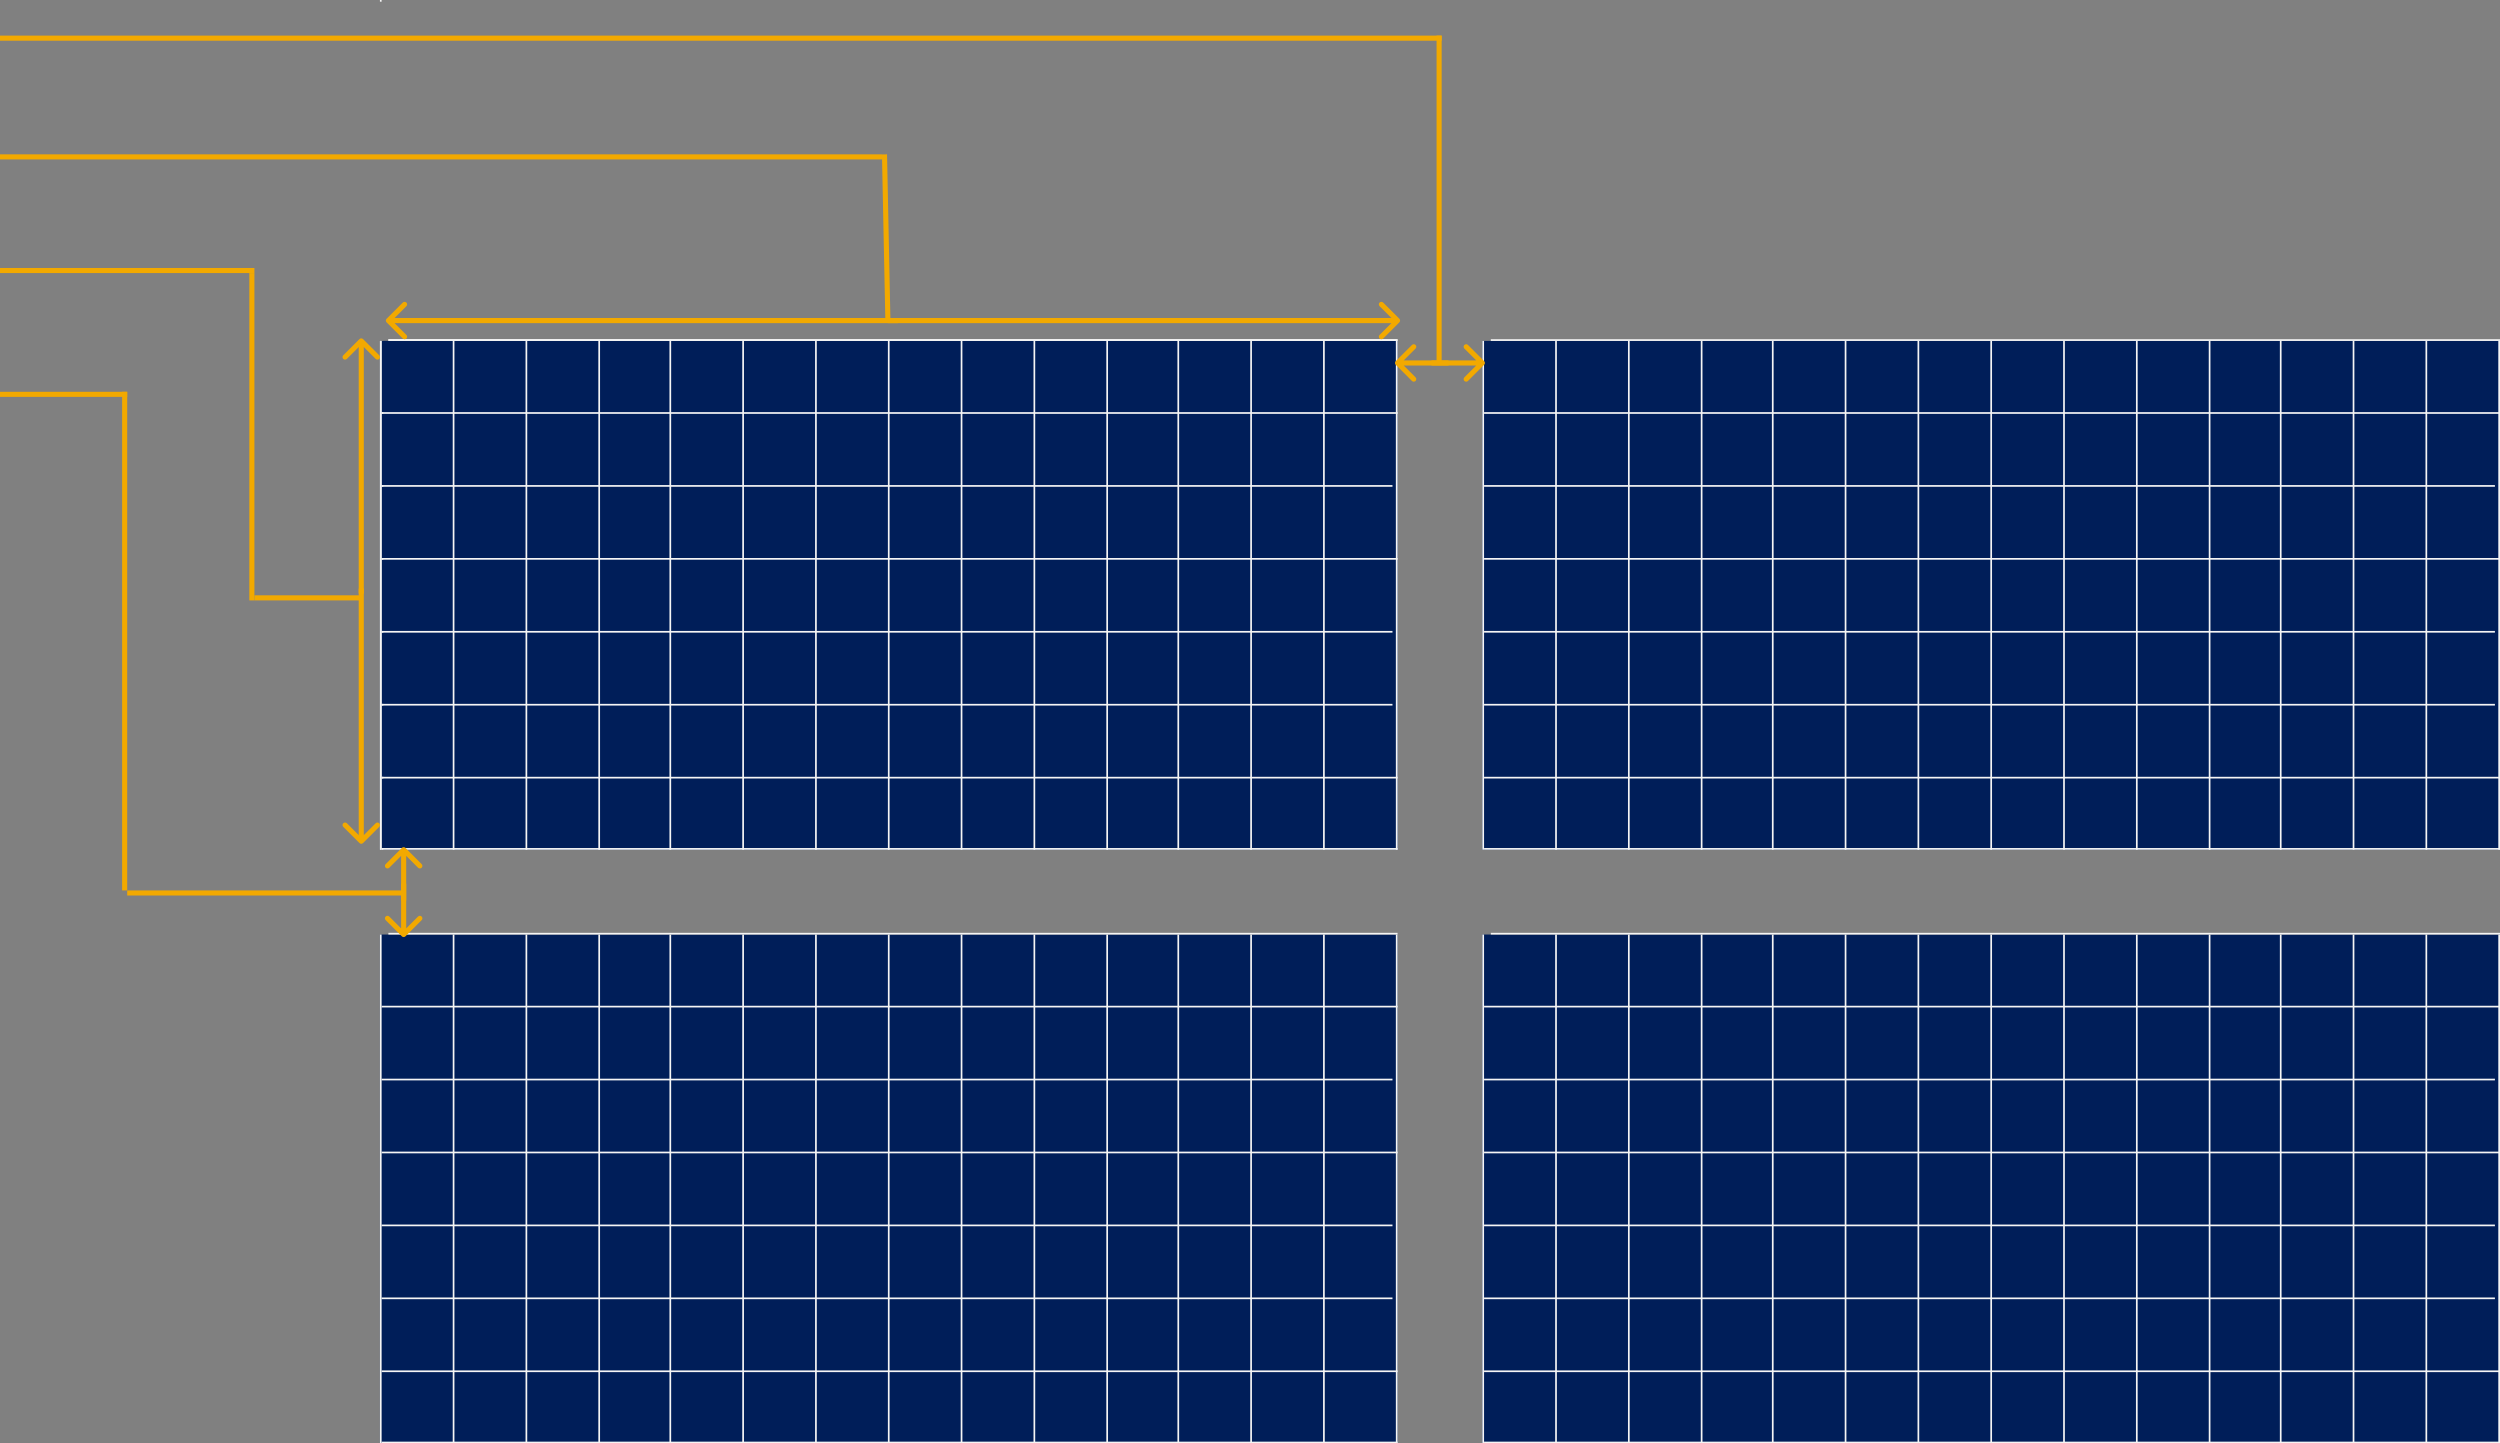 <svg width="1474" height="851" viewBox="0 0 1474 851" fill="none" xmlns="http://www.w3.org/2000/svg">
<rect x="0" y="0" width="1474" height="851" fill="#808080" stroke="none"/>
<line x1="224.002" y1="0.5" x2="225" y2="0.5" stroke="#F5F5F5"/>
<rect x="224" y="201" width="599.999" height="300" fill="#001E59"/>
<line x1="224.498" y1="501" x2="224.498" y2="201" stroke="#F5F5F5"/>
<line x1="523.999" y1="501" x2="523.999" y2="201" stroke="#F5F5F5"/>
<line x1="823.499" y1="501" x2="823.499" y2="201" stroke="#F5F5F5"/>
<line x1="780.571" y1="501" x2="780.571" y2="201" stroke="#F5F5F5"/>
<line x1="737.642" y1="501" x2="737.642" y2="201" stroke="#F5F5F5"/>
<line x1="694.714" y1="501" x2="694.714" y2="201" stroke="#F5F5F5"/>
<line x1="652.784" y1="501" x2="652.784" y2="201" stroke="#F5F5F5"/>
<line x1="609.856" y1="501" x2="609.856" y2="201" stroke="#F5F5F5"/>
<line x1="566.927" y1="501" x2="566.927" y2="201" stroke="#F5F5F5"/>
<line x1="481.07" y1="501" x2="481.07" y2="201" stroke="#F5F5F5"/>
<line x1="438.142" y1="501" x2="438.142" y2="201" stroke="#F5F5F5"/>
<line x1="395.214" y1="501" x2="395.214" y2="201" stroke="#F5F5F5"/>
<line x1="353.284" y1="501" x2="353.284" y2="201" stroke="#F5F5F5"/>
<line x1="310.355" y1="501" x2="310.355" y2="201" stroke="#F5F5F5"/>
<line x1="267.427" y1="501" x2="267.427" y2="201" stroke="#F5F5F5"/>
<line x1="224.998" y1="243.5" x2="823.999" y2="243.5" stroke="#F5F5F5"/>
<line x1="224.998" y1="415.5" x2="821.004" y2="415.5" stroke="#F5F5F5"/>
<line x1="224.998" y1="458.5" x2="824" y2="458.5" stroke="#F5F5F5"/>
<line x1="224.998" y1="500.5" x2="823.999" y2="500.5" stroke="#F5F5F5"/>
<line x1="228.992" y1="200.5" x2="823.999" y2="200.5" stroke="#F5F5F5"/>
<line x1="224.998" y1="372.5" x2="821.004" y2="372.5" stroke="#F5F5F5"/>
<line x1="224.998" y1="329.5" x2="823.999" y2="329.5" stroke="#F5F5F5"/>
<line x1="224.998" y1="286.5" x2="821.004" y2="286.5" stroke="#F5F5F5"/>
<rect x="226" y="201" width="598" height="300" fill="#001E59"/>
<line x1="224.498" y1="501" x2="224.498" y2="201" stroke="#F5F5F5"/>
<line x1="523.999" y1="501" x2="523.999" y2="201" stroke="#F5F5F5"/>
<line x1="823.499" y1="501" x2="823.499" y2="201" stroke="#F5F5F5"/>
<line x1="780.571" y1="501" x2="780.571" y2="201" stroke="#F5F5F5"/>
<line x1="737.642" y1="501" x2="737.642" y2="201" stroke="#F5F5F5"/>
<line x1="694.714" y1="501" x2="694.714" y2="201" stroke="#F5F5F5"/>
<line x1="652.784" y1="501" x2="652.784" y2="201" stroke="#F5F5F5"/>
<line x1="609.856" y1="501" x2="609.856" y2="201" stroke="#F5F5F5"/>
<line x1="566.927" y1="501" x2="566.927" y2="201" stroke="#F5F5F5"/>
<line x1="481.07" y1="501" x2="481.07" y2="201" stroke="#F5F5F5"/>
<line x1="438.142" y1="501" x2="438.142" y2="201" stroke="#F5F5F5"/>
<line x1="395.214" y1="501" x2="395.214" y2="201" stroke="#F5F5F5"/>
<line x1="353.284" y1="501" x2="353.284" y2="201" stroke="#F5F5F5"/>
<line x1="310.355" y1="501" x2="310.355" y2="201" stroke="#F5F5F5"/>
<line x1="267.427" y1="501" x2="267.427" y2="201" stroke="#F5F5F5"/>
<line x1="224.998" y1="243.5" x2="823.999" y2="243.5" stroke="#F5F5F5"/>
<line x1="224.998" y1="415.5" x2="821.004" y2="415.5" stroke="#F5F5F5"/>
<line x1="224.998" y1="458.5" x2="824" y2="458.5" stroke="#F5F5F5"/>
<line x1="224.998" y1="500.5" x2="823.999" y2="500.5" stroke="#F5F5F5"/>
<line x1="228.992" y1="200.5" x2="823.999" y2="200.5" stroke="#F5F5F5"/>
<line x1="224.998" y1="372.5" x2="821.004" y2="372.5" stroke="#F5F5F5"/>
<line x1="224.998" y1="329.5" x2="823.999" y2="329.5" stroke="#F5F5F5"/>
<line x1="224.998" y1="286.5" x2="821.004" y2="286.5" stroke="#F5F5F5"/>
<rect x="224" y="551" width="599.999" height="300" fill="#001E59"/>
<line x1="224.498" y1="851" x2="224.498" y2="551" stroke="#F5F5F5"/>
<line x1="523.999" y1="851" x2="523.999" y2="551" stroke="#F5F5F5"/>
<line x1="823.499" y1="851" x2="823.499" y2="551" stroke="#F5F5F5"/>
<line x1="780.571" y1="851" x2="780.571" y2="551" stroke="#F5F5F5"/>
<line x1="737.642" y1="851" x2="737.642" y2="551" stroke="#F5F5F5"/>
<line x1="694.714" y1="851" x2="694.714" y2="551" stroke="#F5F5F5"/>
<line x1="652.784" y1="851" x2="652.784" y2="551" stroke="#F5F5F5"/>
<line x1="609.856" y1="851" x2="609.856" y2="551" stroke="#F5F5F5"/>
<line x1="566.927" y1="851" x2="566.927" y2="551" stroke="#F5F5F5"/>
<line x1="481.07" y1="851" x2="481.07" y2="551" stroke="#F5F5F5"/>
<line x1="438.142" y1="851" x2="438.142" y2="551" stroke="#F5F5F5"/>
<line x1="395.214" y1="851" x2="395.214" y2="551" stroke="#F5F5F5"/>
<line x1="353.284" y1="851" x2="353.284" y2="551" stroke="#F5F5F5"/>
<line x1="310.355" y1="851" x2="310.355" y2="551" stroke="#F5F5F5"/>
<line x1="267.427" y1="851" x2="267.427" y2="551" stroke="#F5F5F5"/>
<line x1="224.998" y1="593.5" x2="823.999" y2="593.5" stroke="#F5F5F5"/>
<line x1="224.998" y1="765.5" x2="821.004" y2="765.5" stroke="#F5F5F5"/>
<line x1="224.998" y1="808.5" x2="824" y2="808.5" stroke="#F5F5F5"/>
<line x1="224.998" y1="850.5" x2="823.999" y2="850.5" stroke="#F5F5F5"/>
<line x1="228.992" y1="550.5" x2="823.999" y2="550.5" stroke="#F5F5F5"/>
<line x1="224.998" y1="722.5" x2="821.004" y2="722.5" stroke="#F5F5F5"/>
<line x1="224.998" y1="679.5" x2="823.999" y2="679.5" stroke="#F5F5F5"/>
<line x1="224.998" y1="636.5" x2="821.004" y2="636.5" stroke="#F5F5F5"/>
<rect x="874" y="551" width="599.999" height="300" fill="#001E59"/>
<line x1="874.498" y1="851" x2="874.498" y2="551" stroke="#F5F5F5"/>
<line x1="1174" y1="851" x2="1174" y2="551" stroke="#F5F5F5"/>
<line x1="1473.5" y1="851" x2="1473.5" y2="551" stroke="#F5F5F5"/>
<line x1="1430.57" y1="851" x2="1430.57" y2="551" stroke="#F5F5F5"/>
<line x1="1387.64" y1="851" x2="1387.64" y2="551" stroke="#F5F5F5"/>
<line x1="1344.71" y1="851" x2="1344.71" y2="551" stroke="#F5F5F5"/>
<line x1="1302.78" y1="851" x2="1302.78" y2="551" stroke="#F5F5F5"/>
<line x1="1259.86" y1="851" x2="1259.86" y2="551" stroke="#F5F5F5"/>
<line x1="1216.93" y1="851" x2="1216.93" y2="551" stroke="#F5F5F5"/>
<line x1="1131.07" y1="851" x2="1131.07" y2="551" stroke="#F5F5F5"/>
<line x1="1088.14" y1="851" x2="1088.14" y2="551" stroke="#F5F5F5"/>
<line x1="1045.21" y1="851" x2="1045.21" y2="551" stroke="#F5F5F5"/>
<line x1="1003.28" y1="851" x2="1003.28" y2="551" stroke="#F5F5F5"/>
<line x1="960.355" y1="851" x2="960.355" y2="551" stroke="#F5F5F5"/>
<line x1="917.427" y1="851" x2="917.427" y2="551" stroke="#F5F5F5"/>
<line x1="874.998" y1="593.5" x2="1474" y2="593.5" stroke="#F5F5F5"/>
<line x1="874.998" y1="765.5" x2="1471" y2="765.5" stroke="#F5F5F5"/>
<line x1="874.998" y1="808.5" x2="1474" y2="808.5" stroke="#F5F5F5"/>
<line x1="874.998" y1="850.5" x2="1474" y2="850.5" stroke="#F5F5F5"/>
<line x1="878.992" y1="550.5" x2="1474" y2="550.5" stroke="#F5F5F5"/>
<line x1="874.998" y1="722.5" x2="1471" y2="722.5" stroke="#F5F5F5"/>
<line x1="874.998" y1="679.5" x2="1474" y2="679.5" stroke="#F5F5F5"/>
<line x1="874.998" y1="636.5" x2="1471" y2="636.5" stroke="#F5F5F5"/>
<rect x="874" y="201" width="599.999" height="300" fill="#001E59"/>
<line x1="874.498" y1="501" x2="874.498" y2="201" stroke="#F5F5F5"/>
<line x1="1174" y1="501" x2="1174" y2="201" stroke="#F5F5F5"/>
<line x1="1473.5" y1="501" x2="1473.5" y2="201" stroke="#F5F5F5"/>
<line x1="1430.57" y1="501" x2="1430.57" y2="201" stroke="#F5F5F5"/>
<line x1="1387.64" y1="501" x2="1387.64" y2="201" stroke="#F5F5F5"/>
<line x1="1344.71" y1="501" x2="1344.71" y2="201" stroke="#F5F5F5"/>
<line x1="1302.78" y1="501" x2="1302.78" y2="201" stroke="#F5F5F5"/>
<line x1="1259.86" y1="501" x2="1259.86" y2="201" stroke="#F5F5F5"/>
<line x1="1216.93" y1="501" x2="1216.93" y2="201" stroke="#F5F5F5"/>
<line x1="1131.07" y1="501" x2="1131.07" y2="201" stroke="#F5F5F5"/>
<line x1="1088.14" y1="501" x2="1088.14" y2="201" stroke="#F5F5F5"/>
<line x1="1045.21" y1="501" x2="1045.21" y2="201" stroke="#F5F5F5"/>
<line x1="1003.28" y1="501" x2="1003.28" y2="201" stroke="#F5F5F5"/>
<line x1="960.355" y1="501" x2="960.355" y2="201" stroke="#F5F5F5"/>
<line x1="917.427" y1="501" x2="917.427" y2="201" stroke="#F5F5F5"/>
<line x1="874.998" y1="243.5" x2="1474" y2="243.5" stroke="#F5F5F5"/>
<line x1="874.998" y1="415.5" x2="1471" y2="415.5" stroke="#F5F5F5"/>
<line x1="874.998" y1="458.5" x2="1474" y2="458.5" stroke="#F5F5F5"/>
<line x1="874.998" y1="500.5" x2="1474" y2="500.5" stroke="#F5F5F5"/>
<line x1="878.992" y1="200.5" x2="1474" y2="200.5" stroke="#F5F5F5"/>
<line x1="874.998" y1="372.5" x2="1471" y2="372.5" stroke="#F5F5F5"/>
<line x1="874.998" y1="329.5" x2="1474" y2="329.5" stroke="#F5F5F5"/>
<line x1="874.998" y1="286.5" x2="1471" y2="286.5" stroke="#F5F5F5"/>
<path d="M825.061 190.061C825.646 189.475 825.646 188.525 825.061 187.939L815.515 178.393C814.929 177.808 813.979 177.808 813.393 178.393C812.808 178.979 812.808 179.929 813.393 180.515L821.879 189L813.393 197.485C812.808 198.071 812.808 199.021 813.393 199.607C813.979 200.192 814.929 200.192 815.515 199.607L825.061 190.061ZM523.495 190.5H824V187.5H523.495V190.5Z" fill="#F2A900"/>
<path d="M227.939 187.939C227.354 188.525 227.354 189.475 227.939 190.061L237.485 199.607C238.071 200.192 239.021 200.192 239.607 199.607C240.192 199.021 240.192 198.071 239.607 197.485L231.121 189L239.607 180.515C240.192 179.929 240.192 178.979 239.607 178.393C239.021 177.808 238.071 177.808 237.485 178.393L227.939 187.939ZM529.505 187.5L229 187.5V190.5L529.505 190.5V187.5Z" fill="#F2A900"/>
<line x1="520" y1="92.5" x2="9.53956e-07" y2="92.5" stroke="#F2A900" stroke-width="3"/>
<path d="M211.939 497.061C212.525 497.646 213.475 497.646 214.061 497.061L223.607 487.515C224.192 486.929 224.192 485.979 223.607 485.393C223.021 484.808 222.071 484.808 221.485 485.393L213 493.879L204.515 485.393C203.929 484.808 202.979 484.808 202.393 485.393C201.808 485.979 201.808 486.929 202.393 487.515L211.939 497.061ZM211.5 347.01V496H214.5V347.01H211.5Z" fill="#F2A900"/>
<path d="M214.061 199.939C213.475 199.354 212.525 199.354 211.939 199.939L202.393 209.485C201.808 210.071 201.808 211.021 202.393 211.607C202.979 212.192 203.929 212.192 204.515 211.607L213 203.121L221.485 211.607C222.071 212.192 223.021 212.192 223.607 211.607C224.192 211.021 224.192 210.071 223.607 209.485L214.061 199.939ZM214.5 349.99V201H211.5V349.99H214.5Z" fill="#F2A900"/>
<line x1="148.5" y1="354" x2="148.5" y2="161" stroke="#F2A900" stroke-width="3"/>
<line x1="848.5" y1="214" x2="848.5" y2="21" stroke="#F2A900" stroke-width="3"/>
<path d="M875.061 215.061C875.646 214.475 875.646 213.525 875.061 212.939L865.515 203.393C864.929 202.808 863.979 202.808 863.393 203.393C862.808 203.979 862.808 204.929 863.393 205.515L871.879 214L863.393 222.485C862.808 223.071 862.808 224.021 863.393 224.607C863.979 225.192 864.929 225.192 865.515 224.607L875.061 215.061ZM844 215.5H874V212.5H844V215.5Z" fill="#F2A900"/>
<path d="M822.939 212.939C822.354 213.525 822.354 214.475 822.939 215.061L832.485 224.607C833.071 225.192 834.021 225.192 834.607 224.607C835.192 224.021 835.192 223.071 834.607 222.485L826.121 214L834.607 205.515C835.192 204.929 835.192 203.979 834.607 203.393C834.021 202.808 833.071 202.808 832.485 203.393L822.939 212.939ZM854 212.5H824V215.5H854V212.5Z" fill="#F2A900"/>
<line x1="238" y1="526.5" x2="75" y2="526.5" stroke="#F2A900" stroke-width="3"/>
<path d="M239.061 499.939C238.475 499.354 237.525 499.354 236.939 499.939L227.393 509.485C226.808 510.071 226.808 511.021 227.393 511.607C227.979 512.192 228.929 512.192 229.515 511.607L238 503.121L246.485 511.607C247.071 512.192 248.021 512.192 248.607 511.607C249.192 511.021 249.192 510.071 248.607 509.485L239.061 499.939ZM239.5 531V501H236.5V531H239.5Z" fill="#F2A900"/>
<path d="M236.939 552.061C237.525 552.646 238.475 552.646 239.061 552.061L248.607 542.515C249.192 541.929 249.192 540.979 248.607 540.393C248.021 539.808 247.071 539.808 246.485 540.393L238 548.879L229.515 540.393C228.929 539.808 227.979 539.808 227.393 540.393C226.808 540.979 226.808 541.929 227.393 542.515L236.939 552.061ZM236.5 521V551H239.5V521H236.5Z" fill="#F2A900"/>
<line x1="73.5" y1="525" x2="73.5" y2="231" stroke="#F2A900" stroke-width="3"/>
<line x1="213" y1="352.5" x2="150" y2="352.5" stroke="#F2A900" stroke-width="3"/>
<line x1="850" y1="22.5" x2="-1.1352e-08" y2="22.5" stroke="#F2A900" stroke-width="3"/>
<line x1="75" y1="232.5" x2="-3.72939e-07" y2="232.5" stroke="#F2A900" stroke-width="3"/>
<line x1="523.5" y1="189.031" x2="521.5" y2="91.031" stroke="#F2A900" stroke-width="3"/>
<line y1="159.5" x2="150" y2="159.5" stroke="#F2A900" stroke-width="3"/>
</svg>
